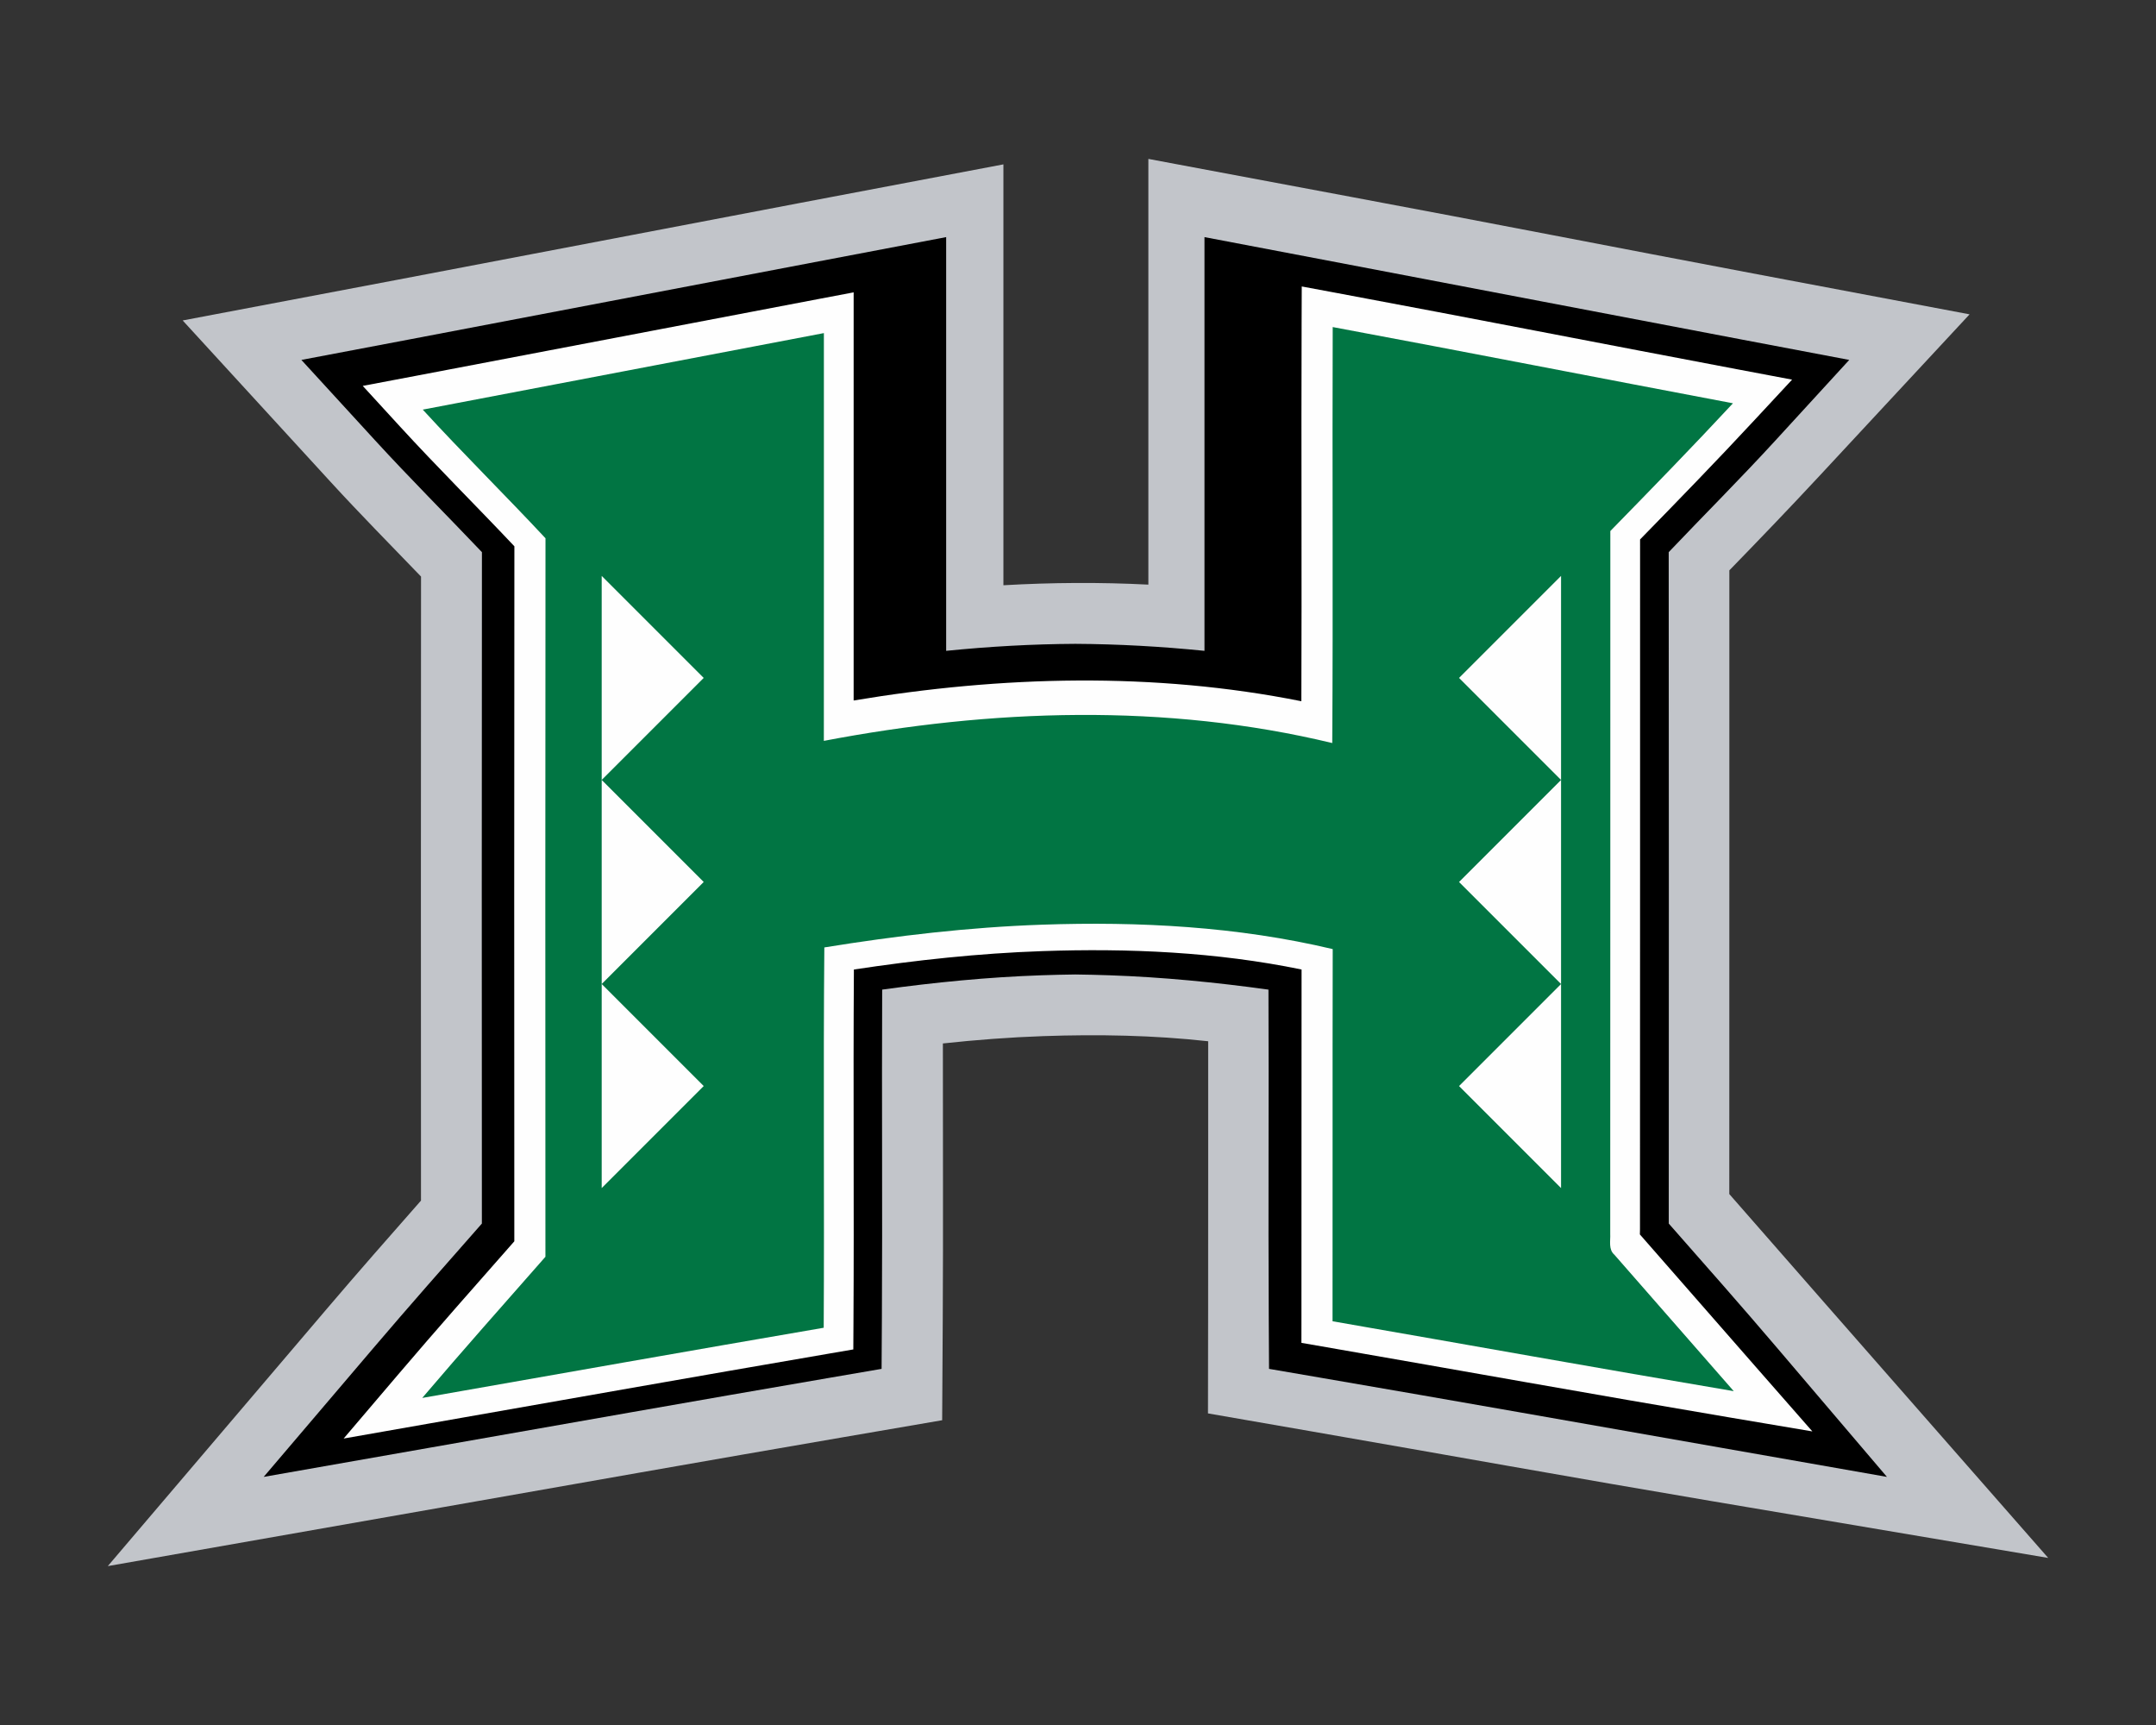 <?xml version="1.0" encoding="UTF-8"?>
<!DOCTYPE svg PUBLIC "-//W3C//DTD SVG 1.1//EN" "http://www.w3.org/Graphics/SVG/1.1/DTD/svg11.dtd">
<!-- Creator: CorelDRAW -->
<svg xmlns="http://www.w3.org/2000/svg" xml:space="preserve" width="2000px" height="1600px" version="1.1" style="shape-rendering:geometricPrecision; text-rendering:geometricPrecision; image-rendering:optimizeQuality; fill-rule:evenodd; clip-rule:evenodd"
viewBox="0 0 2000 1600"
 xmlns:xlink="http://www.w3.org/1999/xlink">
 <rect x="0" y="0" width="2000" height="1600" fill="#333333" stroke="none"/>
 <defs>
  <style type="text/css">
   <![CDATA[
    .fil1 {fill:black}
    .fil0 {fill:#C2C5CA}
    .fil2 {fill:#FEFEFE}
    .fil3 {fill:#017543;fill-rule:nonzero}
   ]]>
  </style>
 </defs>
 <g id="Capa_x0020_1">
  <g id="Hawaii_x0020_Warriors.cdr">
   <path class="fil0" d="M390.53 1113.6c-0.08,-192.93 -0.15,-385.87 0.04,-578.81 -28.17,-29.24 -56.7,-58.13 -84.13,-88.07l-136.98 -149.49 199.21 -37.75c124.05,-23.5 248.02,-47.43 372.06,-70.97l190.08 -36.06 0 390.39c44.79,-2.57 89.7,-2.88 134.47,-0.58l0 -394.87 189.21 35.45c123.93,23.1 247.65,47.37 371.53,70.76l201.04 37.96 -139.27 149.87c-27.47,29.57 -55.44,58.66 -83.57,87.59 -0.07,192.84 0.09,385.67 -0.05,578.51 28.82,32.98 57.67,65.93 86.55,98.86l209.28 238.65 -312.98 -52.85c-124.35,-20.99 -248.46,-43.35 -372.71,-64.93l-93.74 -16.28 0.14 -95.14c0.12,-83.34 0.01,-166.69 0.04,-250.03 -50.73,-5.63 -102.09,-6.53 -152.99,-4.77 -31.1,1.08 -62.15,3.45 -93.1,6.8 -0.1,84.95 0.38,169.9 -0.12,254.85l-0.55 94.62 -93.26 16.02c-124.06,21.3 -248.01,43.24 -371.98,65.03l-308.75 54.26 203.23 -238.69c28.74,-33.76 58,-67.06 87.3,-100.33z"/>
   <path class="fil1" d="M818.34 917.91c-0.47,101.48 0.33,202.97 -0.26,304.45l-0.28 47.31 -46.63 8.01c-124.13,21.31 -248.15,43.27 -372.19,65.06l-154.37 27.13 101.61 -119.33c33.15,-38.93 66.99,-77.26 100.79,-115.63 -0.09,-207.59 -0.18,-415.18 0.05,-622.77 -32.91,-34.6 -66.72,-68.35 -98.99,-103.56l-68.49 -74.74 99.6 -18.88c124.06,-23.51 248.03,-47.43 372.08,-70.97l126.44 -24.06 0 383.75c39.82,-4.02 79.83,-6.27 119.81,-6.49 39.99,0.22 79.99,2.47 119.82,6.49l0 -383.75 126.44 24.06c124.04,23.54 248.02,47.46 372.07,70.97l99.6 18.88 -68.49 74.74c-32.27,35.21 -66.08,68.96 -98.98,103.56 0.22,207.59 0.14,415.18 0.05,622.77 33.79,38.37 67.64,76.7 100.78,115.63l101.61 119.33 -154.37 -27.13c-124.04,-21.79 -248.06,-43.75 -372.19,-65.06l-46.63 -8.01 -0.27 -47.31c-0.59,-101.48 0.2,-202.97 -0.27,-304.45 -48.91,-6.77 -98.11,-11.59 -147.46,-13.3 -10.56,-0.37 -21.13,-0.62 -31.71,-0.75 -10.58,0.13 -21.15,0.38 -31.7,0.75 -49.36,1.71 -98.56,6.53 -147.47,13.3z"/>
   <path class="fil2" d="M792.11 899.26c-0.73,109.57 0.24,219.16 -0.4,328.74l-0.13 23.65 -23.32 4c-124.16,21.32 -248.22,43.29 -372.3,65.09l-77.18 13.56 50.8 -59.66c35.35,-41.52 71.5,-82.34 107.53,-123.28 -0.1,-214.88 -0.19,-429.77 0.06,-644.65 -35.23,-37.37 -71.72,-73.53 -106.42,-111.41l-34.25 -37.37 49.8 -9.43c124.06,-23.51 248.04,-47.44 372.09,-70.98l33.49 -6.35 0 34.09c0,114.82 0.05,229.65 -0.01,344.48 137.17,-22.96 278.71,-26.67 415.32,0.67 0.49,-116.95 -0.2,-233.91 0.24,-350.87l0.13 -33.84 33.27 6.2c123.88,23.09 247.53,47.34 371.34,70.73l50.26 9.49 -34.82 37.46c-34.82,37.48 -70.46,74.18 -106.2,110.77 -0.12,213.31 0.1,426.62 -0.09,639.94 0.03,1.57 -0.04,3.14 -0.1,4.68 35.84,41.07 71.75,82.08 107.69,123.06l52.32 59.66 -78.25 -13.21c-124.21,-20.97 -248.2,-43.31 -372.31,-64.87l-23.43 -4.07 0.03 -23.78c0.15,-107.5 -0.07,-215 0.12,-322.51 -78.95,-16.26 -160.3,-19.84 -240.69,-17.05 -58.49,2.02 -116.74,8.32 -174.59,17.06z"/>
   <path class="fil3" d="M1236.28 303.36c123.86,23.08 247.49,47.33 371.28,70.71 -37.27,40.1 -75.48,79.32 -113.75,118.48 -0.13,217.26 0.1,434.52 -0.1,651.81 0.36,6.62 -1.86,14.51 3.91,19.5 36.84,42.22 73.75,84.37 110.69,126.49 -124.15,-20.96 -248.11,-43.29 -372.19,-64.84 0.16,-115.06 -0.1,-230.14 0.16,-345.19 -88.19,-20.97 -179.6,-25.76 -269.94,-22.63 -67.62,2.35 -134.91,10.27 -201.65,21.09 -1.07,117.57 0.1,235.2 -0.58,352.76 -124.18,21.32 -248.3,43.29 -372.42,65.1 37.56,-44.11 76.03,-87.43 114.27,-130.92 -0.09,-222.16 -0.19,-444.31 0.07,-666.46 -37.49,-40.2 -76.71,-78.8 -113.85,-119.32 124.05,-23.51 248.04,-47.44 372.09,-70.98 0,126.08 0.07,252.15 -0.03,378.22 155.15,-29.6 317.25,-35.18 471.62,2.02 0.82,-128.61 -0.06,-257.23 0.42,-385.84zm-678.12 798.62l94.63 -94.63 -94.63 -94.64 0 189.27zm0 -378.54l0 189.27 94.63 -94.63 -94.63 -94.64zm0 0l94.63 -94.63 -94.63 -94.63 0 189.26zm889.94 0l0 -189.26 -94.63 94.63 94.63 94.63zm0 0l-94.63 94.64c31.54,31.54 63.09,63.09 94.63,94.63l0 -189.27zm0 378.54l0 -189.27 -94.63 94.64 94.63 94.63z"/>
  </g>
 </g>
</svg>
